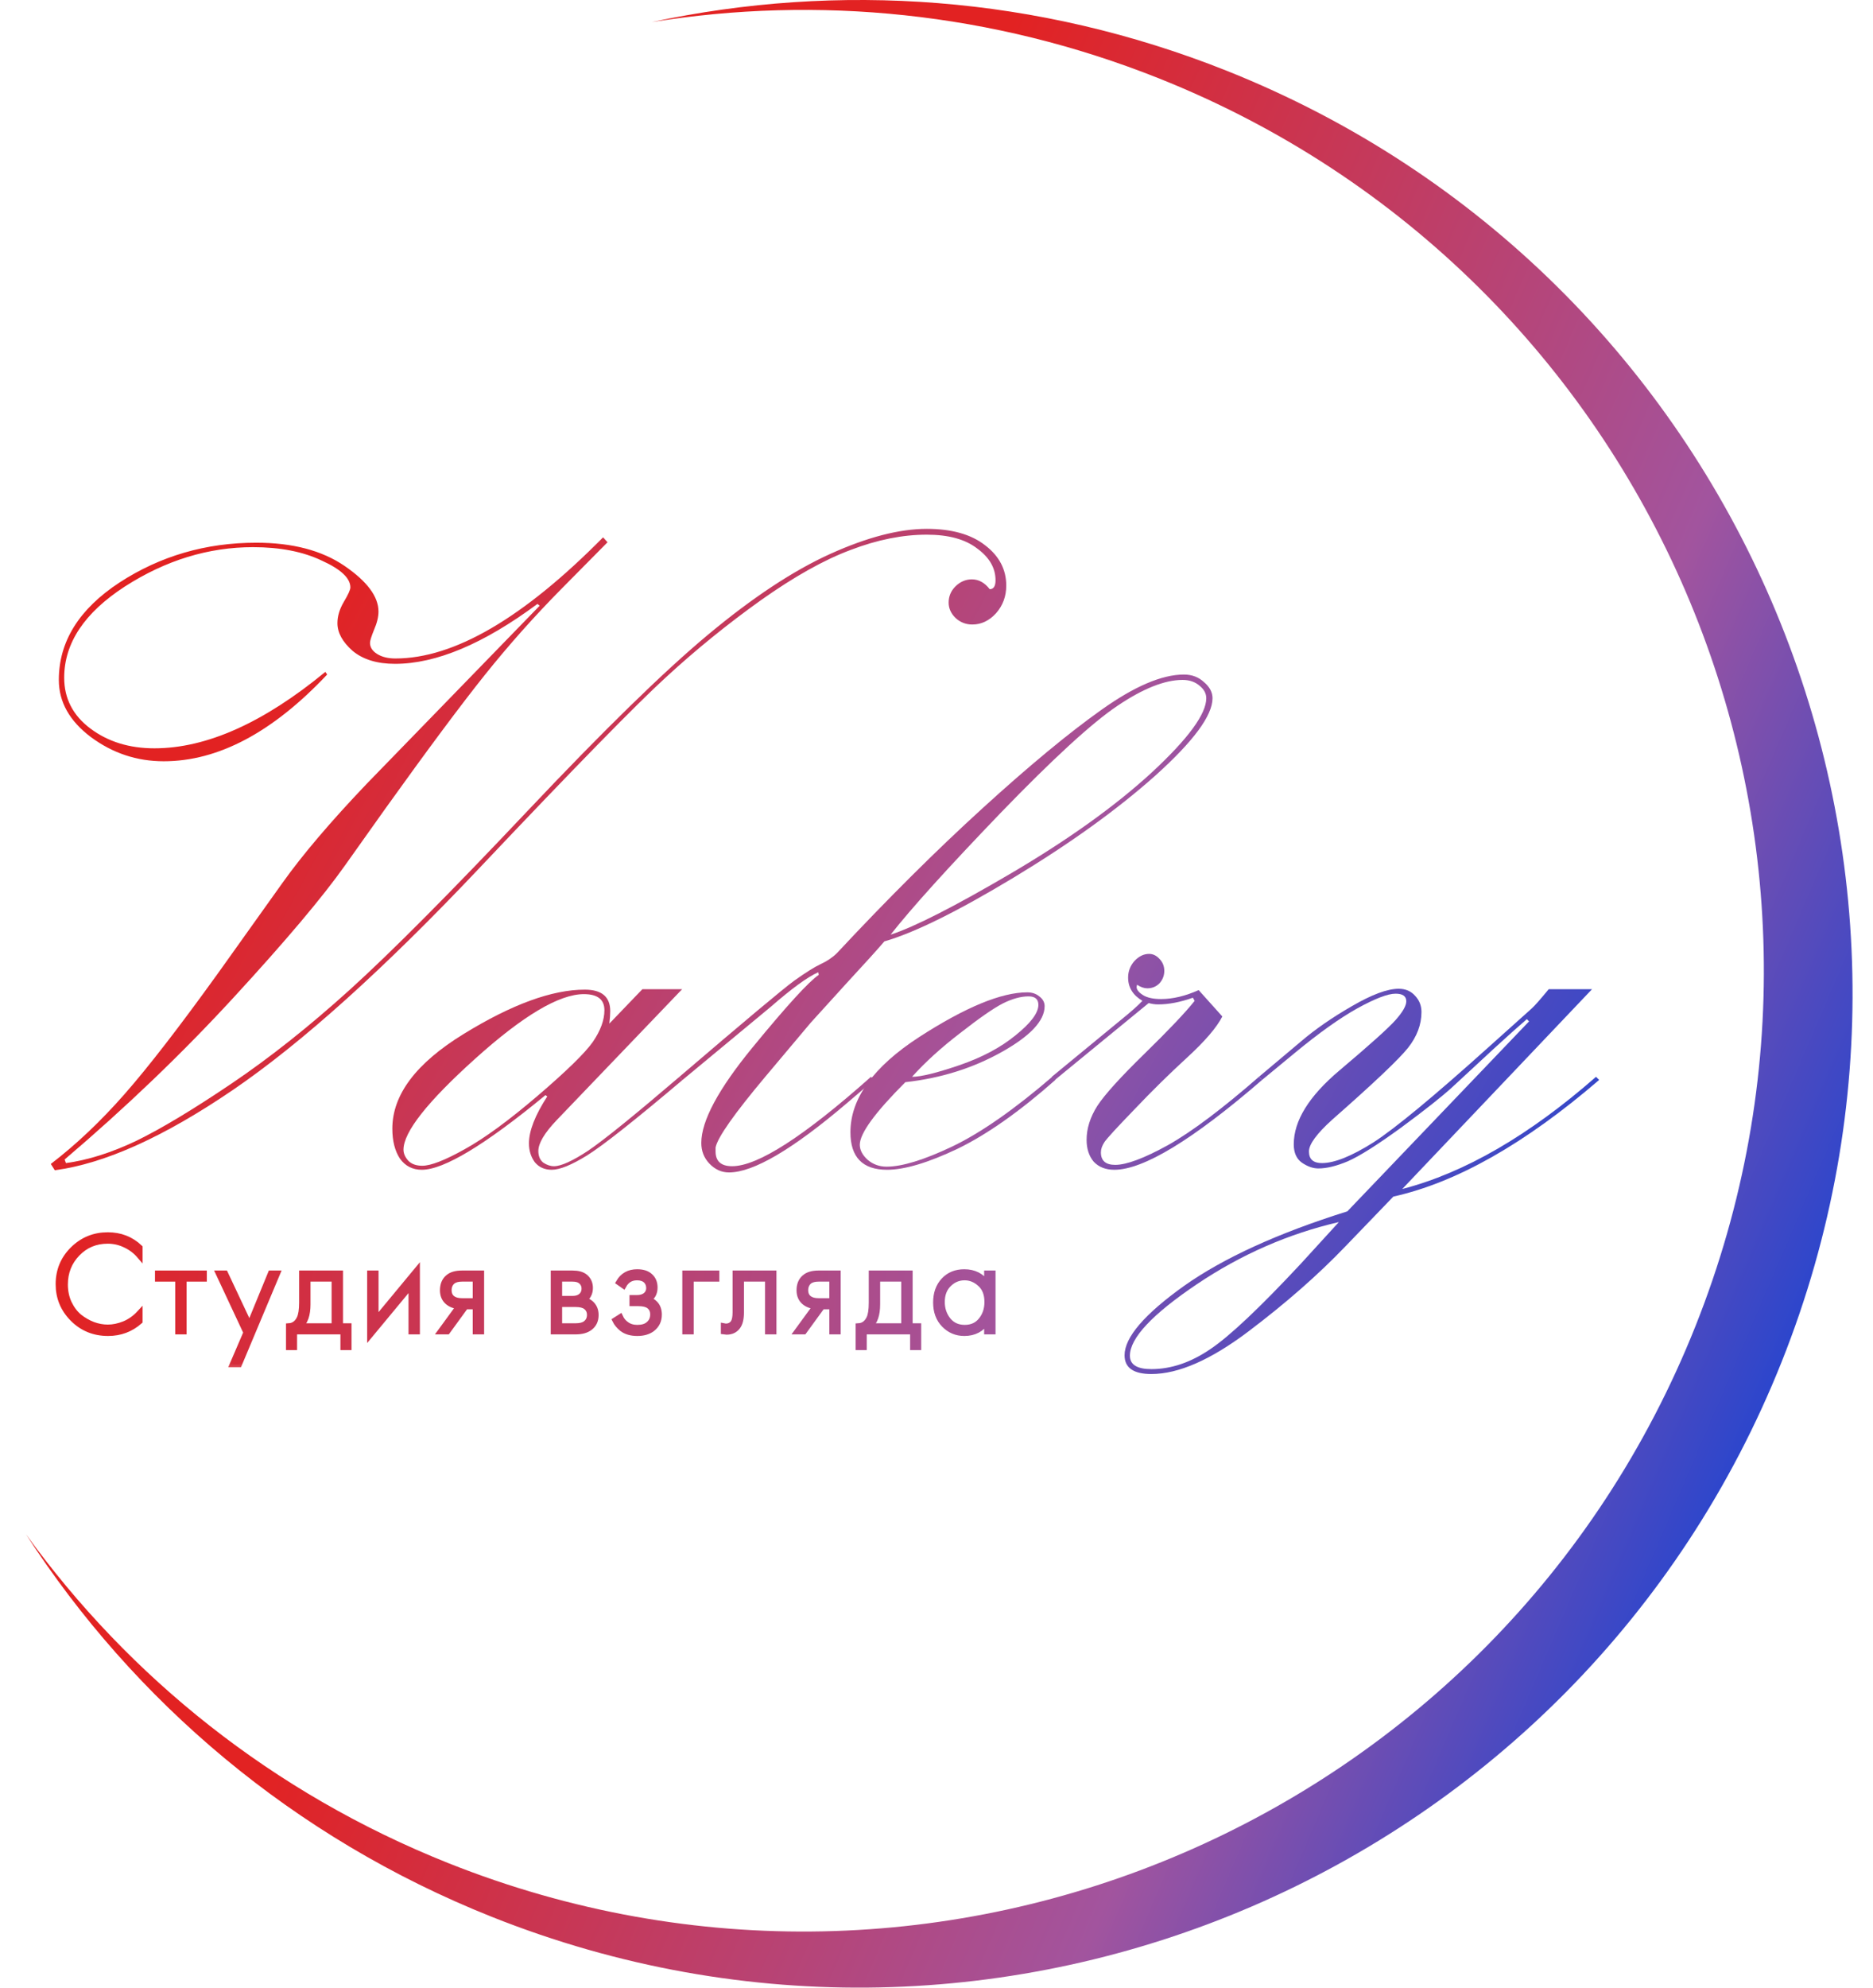 <svg width="66" height="70" viewBox="0 0 66 70" fill="none" xmlns="http://www.w3.org/2000/svg">
<path d="M17.324 67.504C35.275 74.659 55.628 65.907 62.783 47.956C69.939 30.004 61.187 9.651 43.235 2.496C36.544 -0.171 29.519 -0.628 22.968 0.778C28.8 -0.161 34.955 0.416 40.842 2.762C58.197 9.68 66.659 29.357 59.741 46.712C52.823 64.068 33.146 72.529 15.791 65.612C9.604 63.145 4.547 59.058 0.914 54.032C4.719 59.913 10.322 64.713 17.324 67.504Z" fill="url(#paint0_linear)"/>
<path d="M1.79 40.992C2.681 40.31 3.546 39.492 4.385 38.537C5.225 37.582 6.321 36.165 7.674 34.287L9.955 31.091C10.658 30.105 11.643 28.946 12.913 27.613L19.017 21.332L18.938 21.269C17.04 22.676 15.367 23.379 13.919 23.379C13.29 23.379 12.792 23.227 12.425 22.922C12.068 22.607 11.89 22.282 11.89 21.946C11.89 21.705 11.963 21.458 12.11 21.206C12.268 20.944 12.346 20.771 12.346 20.687C12.346 20.362 12.011 20.047 11.339 19.743C10.678 19.428 9.871 19.27 8.916 19.27C7.343 19.27 5.838 19.732 4.401 20.655C2.975 21.579 2.262 22.649 2.262 23.867C2.262 24.601 2.571 25.199 3.19 25.661C3.809 26.123 4.559 26.354 5.44 26.354C7.275 26.354 9.284 25.456 11.465 23.662L11.528 23.756C9.609 25.792 7.689 26.81 5.77 26.81C4.826 26.81 3.971 26.527 3.205 25.96C2.45 25.393 2.073 24.722 2.073 23.945C2.073 22.592 2.786 21.448 4.212 20.514C5.649 19.58 7.254 19.113 9.027 19.113C10.306 19.113 11.345 19.386 12.142 19.931C12.939 20.477 13.337 21.012 13.337 21.537C13.337 21.726 13.285 21.941 13.18 22.182C13.086 22.413 13.038 22.565 13.038 22.639C13.038 22.796 13.122 22.927 13.29 23.032C13.458 23.137 13.673 23.19 13.935 23.19C16.001 23.19 18.44 21.768 21.251 18.924L21.408 19.097L19.788 20.734C18.833 21.7 17.931 22.712 17.082 23.772C16.243 24.822 15.078 26.385 13.589 28.463L12.157 30.478C11.371 31.59 10.065 33.138 8.24 35.121C6.425 37.094 4.438 38.998 2.277 40.835L2.324 40.961C3.101 40.856 3.929 40.594 4.81 40.174C5.691 39.744 6.808 39.072 8.161 38.159C9.514 37.246 10.909 36.139 12.346 34.838C13.794 33.526 15.87 31.438 18.576 28.573C21.282 25.708 23.412 23.631 24.964 22.34C26.527 21.039 27.958 20.094 29.259 19.506C30.559 18.919 31.692 18.625 32.657 18.625C33.538 18.625 34.225 18.819 34.718 19.207C35.211 19.585 35.458 20.057 35.458 20.624C35.458 21.002 35.337 21.327 35.096 21.6C34.854 21.862 34.577 21.994 34.262 21.994C34.031 21.994 33.832 21.915 33.664 21.757C33.507 21.6 33.428 21.422 33.428 21.222C33.428 21.002 33.507 20.813 33.664 20.655C33.832 20.488 34.026 20.404 34.246 20.404C34.487 20.404 34.697 20.519 34.875 20.75C35.012 20.75 35.08 20.645 35.08 20.435C35.08 20.005 34.865 19.632 34.435 19.318C34.015 18.992 33.423 18.83 32.657 18.83C31.808 18.83 30.916 19.008 29.983 19.365C29.049 19.711 27.99 20.304 26.805 21.143C25.63 21.983 24.523 22.88 23.485 23.835C22.447 24.78 20.244 27.03 16.877 30.588C13.521 34.135 10.626 36.737 8.193 38.395C5.77 40.043 3.683 40.982 1.931 41.213L1.79 40.992Z" fill="url(#paint1_linear)"/>
<path d="M22.635 34.838H24.036L19.615 39.45C19.185 39.901 18.97 40.263 18.97 40.536C18.97 40.714 19.027 40.851 19.143 40.945C19.269 41.029 19.394 41.071 19.52 41.071C19.772 41.071 20.176 40.887 20.732 40.52C21.288 40.142 22.357 39.277 23.941 37.923L24.051 38.033C22.363 39.46 21.24 40.347 20.684 40.693C20.139 41.029 19.725 41.197 19.442 41.197C19.19 41.197 18.991 41.108 18.844 40.929C18.707 40.74 18.639 40.52 18.639 40.268C18.639 39.828 18.854 39.277 19.284 38.615L19.221 38.568C17.092 40.321 15.64 41.197 14.863 41.197C14.538 41.197 14.281 41.066 14.092 40.803C13.914 40.531 13.825 40.179 13.825 39.749C13.825 38.553 14.664 37.44 16.342 36.412C18.031 35.373 19.452 34.853 20.606 34.853C21.204 34.853 21.503 35.105 21.503 35.609C21.503 35.724 21.492 35.871 21.471 36.05L22.635 34.838ZM21.298 35.578C21.298 35.2 21.057 35.011 20.574 35.011C19.704 35.011 18.424 35.772 16.736 37.293C15.057 38.804 14.218 39.87 14.218 40.489C14.218 40.625 14.276 40.756 14.391 40.882C14.507 40.998 14.669 41.055 14.879 41.055C15.183 41.055 15.681 40.861 16.374 40.473C17.076 40.085 17.936 39.455 18.954 38.584C19.971 37.713 20.616 37.083 20.889 36.695C21.162 36.296 21.298 35.924 21.298 35.578Z" fill="url(#paint2_linear)"/>
<path d="M24.051 38.033L23.941 37.923C26.249 35.95 27.596 34.822 27.985 34.539C28.383 34.255 28.692 34.061 28.913 33.956C29.143 33.851 29.337 33.72 29.495 33.563C31.278 31.653 32.987 29.953 34.624 28.463C36.26 26.973 37.655 25.818 38.809 25C39.973 24.171 40.943 23.756 41.719 23.756C42.002 23.756 42.238 23.846 42.427 24.024C42.626 24.192 42.726 24.381 42.726 24.591C42.726 25.199 42.055 26.107 40.712 27.314C39.37 28.51 37.707 29.706 35.725 30.903C33.743 32.099 32.222 32.849 31.163 33.154C30.921 33.437 30.476 33.93 29.825 34.633L28.567 36.018L26.978 37.907C25.876 39.219 25.289 40.053 25.215 40.41V40.552C25.215 40.898 25.41 41.071 25.798 41.071C26.7 41.071 28.331 40.022 30.691 37.923L30.801 38.033L29.841 38.852C27.932 40.478 26.547 41.291 25.688 41.291C25.425 41.291 25.195 41.186 24.995 40.977C24.806 40.777 24.712 40.536 24.712 40.252C24.712 39.476 25.315 38.353 26.521 36.884C27.727 35.415 28.504 34.565 28.85 34.334L28.834 34.24C28.456 34.407 27.901 34.812 27.166 35.452L24.051 38.033ZM31.383 32.917C32.222 32.645 33.643 31.921 35.646 30.745C37.66 29.559 39.307 28.379 40.586 27.204C41.866 26.018 42.506 25.147 42.506 24.591C42.506 24.423 42.427 24.276 42.27 24.15C42.112 24.014 41.913 23.945 41.672 23.945C41.043 23.945 40.277 24.25 39.375 24.858C38.483 25.456 37.109 26.716 35.253 28.636C33.407 30.556 32.117 31.983 31.383 32.917Z" fill="url(#paint3_linear)"/>
<path d="M37.078 37.923L37.188 38.033C35.929 39.145 34.781 39.953 33.743 40.457C32.704 40.95 31.876 41.197 31.257 41.197C30.397 41.197 29.967 40.756 29.967 39.875C29.967 38.689 30.774 37.571 32.39 36.522C34.015 35.473 35.284 34.948 36.197 34.948C36.365 34.948 36.506 34.995 36.622 35.09C36.748 35.184 36.81 35.3 36.81 35.436C36.81 35.95 36.302 36.49 35.284 37.057C34.267 37.624 33.139 37.975 31.902 38.112C30.832 39.182 30.297 39.917 30.297 40.316C30.297 40.504 30.392 40.683 30.58 40.851C30.769 41.008 30.989 41.087 31.241 41.087C31.787 41.087 32.557 40.851 33.554 40.378C34.561 39.896 35.735 39.077 37.078 37.923ZM32.138 37.923C32.453 37.923 33.008 37.786 33.806 37.514C34.603 37.241 35.264 36.889 35.788 36.459C36.323 36.029 36.59 35.672 36.59 35.389C36.59 35.189 36.475 35.09 36.244 35.09C35.971 35.09 35.667 35.174 35.332 35.342C35.007 35.509 34.508 35.856 33.837 36.38C33.166 36.895 32.599 37.409 32.138 37.923Z" fill="url(#paint4_linear)"/>
<path d="M37.172 38.033L37.062 37.923L39.454 35.955C39.831 35.651 40.099 35.415 40.256 35.247C39.92 35.048 39.752 34.775 39.752 34.428C39.752 34.208 39.826 34.014 39.973 33.846C40.13 33.678 40.303 33.594 40.492 33.594C40.628 33.594 40.749 33.652 40.854 33.767C40.969 33.883 41.027 34.025 41.027 34.192C41.027 34.36 40.969 34.507 40.854 34.633C40.738 34.749 40.597 34.806 40.429 34.806C40.314 34.806 40.193 34.764 40.067 34.68C40.057 34.722 40.051 34.749 40.051 34.759C40.051 34.853 40.125 34.948 40.272 35.042C40.419 35.137 40.633 35.184 40.917 35.184C41.326 35.184 41.766 35.079 42.238 34.869L43.072 35.798C42.873 36.186 42.459 36.669 41.829 37.246C41.21 37.813 40.592 38.421 39.973 39.072C39.354 39.712 39.003 40.095 38.919 40.221C38.835 40.347 38.793 40.468 38.793 40.583C38.793 40.877 38.961 41.024 39.296 41.024C39.695 41.024 40.314 40.793 41.153 40.331C41.992 39.859 43.062 39.056 44.362 37.923L44.472 38.033C42.029 40.142 40.293 41.197 39.265 41.197C38.961 41.197 38.719 41.102 38.541 40.914C38.373 40.714 38.289 40.457 38.289 40.142C38.289 39.744 38.415 39.345 38.667 38.946C38.929 38.547 39.485 37.933 40.335 37.104C41.184 36.275 41.772 35.656 42.097 35.247L42.034 35.137C41.593 35.294 41.184 35.373 40.807 35.373C40.702 35.373 40.592 35.357 40.476 35.326L37.172 38.033Z" fill="url(#paint5_linear)"/>
<path d="M44.472 38.033L44.362 37.923L45.841 36.679C46.344 36.249 46.942 35.835 47.635 35.436C48.337 35.027 48.888 34.822 49.286 34.822C49.528 34.822 49.722 34.906 49.869 35.074C50.016 35.231 50.089 35.42 50.089 35.641C50.089 36.081 49.932 36.501 49.617 36.9C49.302 37.298 48.411 38.143 46.942 39.434C46.397 39.927 46.124 40.3 46.124 40.552C46.124 40.824 46.276 40.961 46.581 40.961C47.021 40.961 47.624 40.719 48.39 40.237C49.155 39.744 50.514 38.621 52.465 36.868L53.975 35.515C54.08 35.42 54.279 35.194 54.573 34.838H56.099L49.412 41.874C51.605 41.307 53.88 39.99 56.24 37.923L56.35 38.033C53.739 40.279 51.321 41.648 49.098 42.141L47.414 43.889C46.449 44.896 45.306 45.898 43.985 46.895C42.663 47.892 41.525 48.39 40.571 48.39C39.941 48.39 39.627 48.17 39.627 47.729C39.627 47.1 40.324 46.286 41.719 45.289C43.114 44.303 45.033 43.427 47.477 42.661L53.88 35.971L53.802 35.892C53.508 36.144 53.11 36.501 52.606 36.963L51.159 38.301C50.802 38.626 50.204 39.098 49.365 39.717C48.526 40.326 47.902 40.719 47.493 40.898C47.094 41.066 46.748 41.15 46.455 41.15C46.266 41.15 46.072 41.081 45.873 40.945C45.684 40.809 45.589 40.594 45.589 40.3C45.589 39.471 46.124 38.605 47.194 37.703C48.264 36.8 48.925 36.207 49.176 35.924C49.428 35.641 49.554 35.42 49.554 35.263C49.554 35.084 49.428 34.995 49.176 34.995C48.904 34.995 48.453 35.168 47.823 35.515C47.205 35.861 46.476 36.38 45.636 37.073L44.472 38.033ZM47.178 43.039C45.406 43.448 43.738 44.177 42.175 45.227C40.602 46.286 39.815 47.126 39.815 47.745C39.815 48.06 40.067 48.217 40.571 48.217C41.263 48.217 41.95 47.986 42.632 47.525C43.313 47.073 44.383 46.066 45.841 44.502L47.178 43.039Z" fill="url(#paint6_linear)"/>
<mask id="path-3-outside-1" maskUnits="userSpaceOnUse" x="1.061" y="42.498" width="35" height="6" fill="black">
<rect fill="white" x="1.061" y="42.498" width="35" height="6"/>
<path d="M4.924 43.936V44.227C4.78 44.059 4.609 43.931 4.412 43.84C4.218 43.746 4.012 43.7 3.794 43.7C3.369 43.7 3.012 43.849 2.724 44.147C2.436 44.445 2.292 44.808 2.292 45.237C2.292 45.474 2.337 45.692 2.428 45.89C2.522 46.087 2.642 46.248 2.789 46.372C2.94 46.492 3.103 46.586 3.277 46.653C3.451 46.717 3.625 46.749 3.799 46.749C3.987 46.749 4.181 46.708 4.382 46.628C4.583 46.544 4.764 46.415 4.924 46.241V46.533C4.609 46.81 4.238 46.95 3.809 46.95C3.313 46.95 2.898 46.78 2.563 46.442C2.228 46.104 2.061 45.699 2.061 45.227C2.061 44.744 2.23 44.336 2.568 44.001C2.907 43.666 3.317 43.498 3.799 43.498C4.241 43.498 4.616 43.644 4.924 43.936Z"/>
<path d="M6.274 46.894V45.036H5.561V44.845H7.188V45.036H6.475V46.894H6.274Z"/>
<path d="M8.195 48.05L8.677 46.929L7.702 44.845H7.934L8.792 46.668L9.541 44.845H9.772L8.426 48.05H8.195Z"/>
<path d="M10.64 44.845H11.986V46.703H12.287V47.447H12.096V46.894H10.368V47.447H10.178V46.703C10.345 46.693 10.471 46.603 10.554 46.432C10.611 46.315 10.64 46.131 10.64 45.88V44.845ZM11.785 46.703V45.036H10.841V45.94C10.841 46.301 10.754 46.556 10.579 46.703H11.785Z"/>
<path d="M13.038 44.845H13.239V46.487L14.696 44.729V46.894H14.495V45.262L13.038 47.02V44.845Z"/>
<path d="M15.523 46.894L16.176 46C16.018 45.993 15.884 45.943 15.774 45.849C15.66 45.749 15.603 45.613 15.603 45.443C15.603 45.245 15.665 45.094 15.789 44.99C15.899 44.893 16.062 44.845 16.276 44.845H16.959V46.894H16.758V46.01H16.407L15.764 46.894H15.523ZM16.758 45.819V45.036H16.276C16.135 45.036 16.027 45.066 15.95 45.126C15.859 45.203 15.814 45.307 15.814 45.438C15.814 45.565 15.857 45.662 15.945 45.729C16.025 45.789 16.135 45.819 16.276 45.819H16.758Z"/>
<path d="M19.507 44.845H20.175C20.366 44.845 20.511 44.885 20.612 44.965C20.732 45.062 20.793 45.193 20.793 45.357C20.793 45.545 20.717 45.687 20.567 45.784C20.66 45.797 20.744 45.836 20.818 45.9C20.935 46.004 20.994 46.141 20.994 46.312C20.994 46.502 20.925 46.65 20.788 46.754C20.667 46.847 20.5 46.894 20.285 46.894H19.507V44.845ZM19.708 45.739H20.175C20.299 45.739 20.396 45.71 20.466 45.654C20.55 45.587 20.592 45.496 20.592 45.382C20.592 45.272 20.55 45.183 20.466 45.116C20.399 45.062 20.302 45.036 20.175 45.036H19.708V45.739ZM19.708 46.703H20.285C20.439 46.703 20.557 46.673 20.637 46.613C20.734 46.539 20.783 46.437 20.783 46.306C20.783 46.186 20.737 46.09 20.647 46.02C20.567 45.96 20.446 45.93 20.285 45.93H19.708V46.703Z"/>
<path d="M21.971 45.277L21.805 45.161C21.946 44.92 22.162 44.8 22.453 44.8C22.651 44.8 22.802 44.848 22.905 44.945C23.016 45.042 23.071 45.175 23.071 45.342C23.071 45.543 22.992 45.685 22.835 45.769C22.925 45.789 23.006 45.834 23.076 45.905C23.173 46.002 23.222 46.132 23.222 46.297C23.222 46.508 23.142 46.675 22.981 46.799C22.847 46.899 22.673 46.95 22.458 46.95C22.237 46.95 22.058 46.898 21.921 46.794C21.81 46.703 21.728 46.605 21.675 46.497L21.855 46.382C21.906 46.492 21.978 46.58 22.072 46.643C22.175 46.72 22.304 46.759 22.458 46.759C22.629 46.759 22.76 46.72 22.85 46.643C22.957 46.556 23.011 46.439 23.011 46.291C23.011 46.161 22.964 46.06 22.87 45.99C22.79 45.93 22.664 45.9 22.494 45.9H22.282V45.709H22.438C22.569 45.709 22.671 45.68 22.745 45.623C22.828 45.556 22.87 45.469 22.87 45.362C22.87 45.255 22.835 45.166 22.765 45.096C22.688 45.026 22.582 44.99 22.448 44.99C22.234 44.99 22.075 45.086 21.971 45.277Z"/>
<path d="M24.143 46.894V44.845H25.248V45.036H24.344V46.894H24.143Z"/>
<path d="M27.26 44.845V46.894H27.059V45.036H26.115V46.221C26.115 46.446 26.075 46.611 25.994 46.718C25.904 46.842 25.773 46.904 25.602 46.904C25.582 46.904 25.549 46.901 25.502 46.894V46.703C25.535 46.71 25.561 46.713 25.577 46.713C25.691 46.713 25.78 46.668 25.844 46.578C25.89 46.504 25.914 46.385 25.914 46.221V44.845H27.26Z"/>
<path d="M28.087 46.894L28.74 46C28.583 45.993 28.449 45.943 28.338 45.849C28.225 45.749 28.168 45.613 28.168 45.443C28.168 45.245 28.23 45.094 28.354 44.99C28.464 44.893 28.627 44.845 28.841 44.845H29.524V46.894H29.323V46.01H28.971L28.328 46.894H28.087ZM29.323 45.819V45.036H28.841C28.7 45.036 28.591 45.066 28.514 45.126C28.424 45.203 28.379 45.307 28.379 45.438C28.379 45.565 28.422 45.662 28.509 45.729C28.59 45.789 28.7 45.819 28.841 45.819H29.323Z"/>
<path d="M30.713 44.845H32.059V46.703H32.361V47.447H32.17V46.894H30.442V47.447H30.251V46.703C30.419 46.693 30.544 46.603 30.628 46.432C30.685 46.315 30.713 46.131 30.713 45.88V44.845ZM31.858 46.703V45.036H30.914V45.94C30.914 46.301 30.827 46.556 30.653 46.703H31.858Z"/>
<path d="M34.779 45.201V44.845H34.98V46.894H34.779V46.528C34.595 46.809 34.329 46.95 33.98 46.95C33.703 46.95 33.467 46.851 33.272 46.653C33.078 46.456 32.981 46.194 32.981 45.87C32.981 45.551 33.073 45.294 33.257 45.096C33.441 44.898 33.682 44.8 33.98 44.8C34.322 44.8 34.588 44.934 34.779 45.201ZM33.991 44.99C33.773 44.99 33.585 45.069 33.428 45.227C33.271 45.381 33.192 45.59 33.192 45.854C33.192 46.099 33.264 46.312 33.408 46.492C33.552 46.67 33.748 46.759 33.996 46.759C34.24 46.759 34.433 46.672 34.573 46.497C34.717 46.32 34.789 46.106 34.789 45.854C34.789 45.577 34.707 45.364 34.543 45.217C34.379 45.066 34.195 44.99 33.991 44.99Z"/>
</mask>
<path d="M4.924 43.936V44.227C4.78 44.059 4.609 43.931 4.412 43.84C4.218 43.746 4.012 43.7 3.794 43.7C3.369 43.7 3.012 43.849 2.724 44.147C2.436 44.445 2.292 44.808 2.292 45.237C2.292 45.474 2.337 45.692 2.428 45.89C2.522 46.087 2.642 46.248 2.789 46.372C2.94 46.492 3.103 46.586 3.277 46.653C3.451 46.717 3.625 46.749 3.799 46.749C3.987 46.749 4.181 46.708 4.382 46.628C4.583 46.544 4.764 46.415 4.924 46.241V46.533C4.609 46.81 4.238 46.95 3.809 46.95C3.313 46.95 2.898 46.78 2.563 46.442C2.228 46.104 2.061 45.699 2.061 45.227C2.061 44.744 2.23 44.336 2.568 44.001C2.907 43.666 3.317 43.498 3.799 43.498C4.241 43.498 4.616 43.644 4.924 43.936Z" fill="url(#paint7_linear)"/>
<path d="M6.274 46.894V45.036H5.561V44.845H7.188V45.036H6.475V46.894H6.274Z" fill="url(#paint8_linear)"/>
<path d="M8.195 48.05L8.677 46.929L7.702 44.845H7.934L8.792 46.668L9.541 44.845H9.772L8.426 48.05H8.195Z" fill="url(#paint9_linear)"/>
<path d="M10.64 44.845H11.986V46.703H12.287V47.447H12.096V46.894H10.368V47.447H10.178V46.703C10.345 46.693 10.471 46.603 10.554 46.432C10.611 46.315 10.64 46.131 10.64 45.88V44.845ZM11.785 46.703V45.036H10.841V45.94C10.841 46.301 10.754 46.556 10.579 46.703H11.785Z" fill="url(#paint10_linear)"/>
<path d="M13.038 44.845H13.239V46.487L14.696 44.729V46.894H14.495V45.262L13.038 47.02V44.845Z" fill="url(#paint11_linear)"/>
<path d="M15.523 46.894L16.176 46C16.018 45.993 15.884 45.943 15.774 45.849C15.66 45.749 15.603 45.613 15.603 45.443C15.603 45.245 15.665 45.094 15.789 44.99C15.899 44.893 16.062 44.845 16.276 44.845H16.959V46.894H16.758V46.01H16.407L15.764 46.894H15.523ZM16.758 45.819V45.036H16.276C16.135 45.036 16.027 45.066 15.95 45.126C15.859 45.203 15.814 45.307 15.814 45.438C15.814 45.565 15.857 45.662 15.945 45.729C16.025 45.789 16.135 45.819 16.276 45.819H16.758Z" fill="url(#paint12_linear)"/>
<path d="M19.507 44.845H20.175C20.366 44.845 20.511 44.885 20.612 44.965C20.732 45.062 20.793 45.193 20.793 45.357C20.793 45.545 20.717 45.687 20.567 45.784C20.66 45.797 20.744 45.836 20.818 45.9C20.935 46.004 20.994 46.141 20.994 46.312C20.994 46.502 20.925 46.65 20.788 46.754C20.667 46.847 20.5 46.894 20.285 46.894H19.507V44.845ZM19.708 45.739H20.175C20.299 45.739 20.396 45.71 20.466 45.654C20.55 45.587 20.592 45.496 20.592 45.382C20.592 45.272 20.55 45.183 20.466 45.116C20.399 45.062 20.302 45.036 20.175 45.036H19.708V45.739ZM19.708 46.703H20.285C20.439 46.703 20.557 46.673 20.637 46.613C20.734 46.539 20.783 46.437 20.783 46.306C20.783 46.186 20.737 46.09 20.647 46.02C20.567 45.96 20.446 45.93 20.285 45.93H19.708V46.703Z" fill="url(#paint13_linear)"/>
<path d="M21.971 45.277L21.805 45.161C21.946 44.92 22.162 44.8 22.453 44.8C22.651 44.8 22.802 44.848 22.905 44.945C23.016 45.042 23.071 45.175 23.071 45.342C23.071 45.543 22.992 45.685 22.835 45.769C22.925 45.789 23.006 45.834 23.076 45.905C23.173 46.002 23.222 46.132 23.222 46.297C23.222 46.508 23.142 46.675 22.981 46.799C22.847 46.899 22.673 46.95 22.458 46.95C22.237 46.95 22.058 46.898 21.921 46.794C21.81 46.703 21.728 46.605 21.675 46.497L21.855 46.382C21.906 46.492 21.978 46.58 22.072 46.643C22.175 46.72 22.304 46.759 22.458 46.759C22.629 46.759 22.76 46.72 22.85 46.643C22.957 46.556 23.011 46.439 23.011 46.291C23.011 46.161 22.964 46.06 22.87 45.99C22.79 45.93 22.664 45.9 22.494 45.9H22.282V45.709H22.438C22.569 45.709 22.671 45.68 22.745 45.623C22.828 45.556 22.87 45.469 22.87 45.362C22.87 45.255 22.835 45.166 22.765 45.096C22.688 45.026 22.582 44.99 22.448 44.99C22.234 44.99 22.075 45.086 21.971 45.277Z" fill="url(#paint14_linear)"/>
<path d="M24.143 46.894V44.845H25.248V45.036H24.344V46.894H24.143Z" fill="url(#paint15_linear)"/>
<path d="M27.26 44.845V46.894H27.059V45.036H26.115V46.221C26.115 46.446 26.075 46.611 25.994 46.718C25.904 46.842 25.773 46.904 25.602 46.904C25.582 46.904 25.549 46.901 25.502 46.894V46.703C25.535 46.71 25.561 46.713 25.577 46.713C25.691 46.713 25.78 46.668 25.844 46.578C25.89 46.504 25.914 46.385 25.914 46.221V44.845H27.26Z" fill="url(#paint16_linear)"/>
<path d="M28.087 46.894L28.74 46C28.583 45.993 28.449 45.943 28.338 45.849C28.225 45.749 28.168 45.613 28.168 45.443C28.168 45.245 28.23 45.094 28.354 44.99C28.464 44.893 28.627 44.845 28.841 44.845H29.524V46.894H29.323V46.01H28.971L28.328 46.894H28.087ZM29.323 45.819V45.036H28.841C28.7 45.036 28.591 45.066 28.514 45.126C28.424 45.203 28.379 45.307 28.379 45.438C28.379 45.565 28.422 45.662 28.509 45.729C28.59 45.789 28.7 45.819 28.841 45.819H29.323Z" fill="url(#paint17_linear)"/>
<path d="M30.713 44.845H32.059V46.703H32.361V47.447H32.17V46.894H30.442V47.447H30.251V46.703C30.419 46.693 30.544 46.603 30.628 46.432C30.685 46.315 30.713 46.131 30.713 45.88V44.845ZM31.858 46.703V45.036H30.914V45.94C30.914 46.301 30.827 46.556 30.653 46.703H31.858Z" fill="url(#paint18_linear)"/>
<path d="M34.779 45.201V44.845H34.98V46.894H34.779V46.528C34.595 46.809 34.329 46.95 33.98 46.95C33.703 46.95 33.467 46.851 33.272 46.653C33.078 46.456 32.981 46.194 32.981 45.87C32.981 45.551 33.073 45.294 33.257 45.096C33.441 44.898 33.682 44.8 33.98 44.8C34.322 44.8 34.588 44.934 34.779 45.201ZM33.991 44.99C33.773 44.99 33.585 45.069 33.428 45.227C33.271 45.381 33.192 45.59 33.192 45.854C33.192 46.099 33.264 46.312 33.408 46.492C33.552 46.67 33.748 46.759 33.996 46.759C34.24 46.759 34.433 46.672 34.573 46.497C34.717 46.32 34.789 46.106 34.789 45.854C34.789 45.577 34.707 45.364 34.543 45.217C34.379 45.066 34.195 44.99 33.991 44.99Z" fill="url(#paint19_linear)"/>
<path d="M4.924 43.936V44.227C4.78 44.059 4.609 43.931 4.412 43.84C4.218 43.746 4.012 43.7 3.794 43.7C3.369 43.7 3.012 43.849 2.724 44.147C2.436 44.445 2.292 44.808 2.292 45.237C2.292 45.474 2.337 45.692 2.428 45.89C2.522 46.087 2.642 46.248 2.789 46.372C2.94 46.492 3.103 46.586 3.277 46.653C3.451 46.717 3.625 46.749 3.799 46.749C3.987 46.749 4.181 46.708 4.382 46.628C4.583 46.544 4.764 46.415 4.924 46.241V46.533C4.609 46.81 4.238 46.95 3.809 46.95C3.313 46.95 2.898 46.78 2.563 46.442C2.228 46.104 2.061 45.699 2.061 45.227C2.061 44.744 2.23 44.336 2.568 44.001C2.907 43.666 3.317 43.498 3.799 43.498C4.241 43.498 4.616 43.644 4.924 43.936Z" stroke="url(#paint20_linear)" stroke-width="0.2" mask="url(#path-3-outside-1)"/>
<path d="M6.274 46.894V45.036H5.561V44.845H7.188V45.036H6.475V46.894H6.274Z" stroke="url(#paint21_linear)" stroke-width="0.2" mask="url(#path-3-outside-1)"/>
<path d="M8.195 48.05L8.677 46.929L7.702 44.845H7.934L8.792 46.668L9.541 44.845H9.772L8.426 48.05H8.195Z" stroke="url(#paint22_linear)" stroke-width="0.2" mask="url(#path-3-outside-1)"/>
<path d="M10.64 44.845H11.986V46.703H12.287V47.447H12.096V46.894H10.368V47.447H10.178V46.703C10.345 46.693 10.471 46.603 10.554 46.432C10.611 46.315 10.64 46.131 10.64 45.88V44.845ZM11.785 46.703V45.036H10.841V45.94C10.841 46.301 10.754 46.556 10.579 46.703H11.785Z" stroke="url(#paint23_linear)" stroke-width="0.2" mask="url(#path-3-outside-1)"/>
<path d="M13.038 44.845H13.239V46.487L14.696 44.729V46.894H14.495V45.262L13.038 47.02V44.845Z" stroke="url(#paint24_linear)" stroke-width="0.2" mask="url(#path-3-outside-1)"/>
<path d="M15.523 46.894L16.176 46C16.018 45.993 15.884 45.943 15.774 45.849C15.66 45.749 15.603 45.613 15.603 45.443C15.603 45.245 15.665 45.094 15.789 44.99C15.899 44.893 16.062 44.845 16.276 44.845H16.959V46.894H16.758V46.01H16.407L15.764 46.894H15.523ZM16.758 45.819V45.036H16.276C16.135 45.036 16.027 45.066 15.95 45.126C15.859 45.203 15.814 45.307 15.814 45.438C15.814 45.565 15.857 45.662 15.945 45.729C16.025 45.789 16.135 45.819 16.276 45.819H16.758Z" stroke="url(#paint25_linear)" stroke-width="0.2" mask="url(#path-3-outside-1)"/>
<path d="M19.507 44.845H20.175C20.366 44.845 20.511 44.885 20.612 44.965C20.732 45.062 20.793 45.193 20.793 45.357C20.793 45.545 20.717 45.687 20.567 45.784C20.66 45.797 20.744 45.836 20.818 45.9C20.935 46.004 20.994 46.141 20.994 46.312C20.994 46.502 20.925 46.65 20.788 46.754C20.667 46.847 20.5 46.894 20.285 46.894H19.507V44.845ZM19.708 45.739H20.175C20.299 45.739 20.396 45.71 20.466 45.654C20.55 45.587 20.592 45.496 20.592 45.382C20.592 45.272 20.55 45.183 20.466 45.116C20.399 45.062 20.302 45.036 20.175 45.036H19.708V45.739ZM19.708 46.703H20.285C20.439 46.703 20.557 46.673 20.637 46.613C20.734 46.539 20.783 46.437 20.783 46.306C20.783 46.186 20.737 46.09 20.647 46.02C20.567 45.96 20.446 45.93 20.285 45.93H19.708V46.703Z" stroke="url(#paint26_linear)" stroke-width="0.2" mask="url(#path-3-outside-1)"/>
<path d="M21.971 45.277L21.805 45.161C21.946 44.92 22.162 44.8 22.453 44.8C22.651 44.8 22.802 44.848 22.905 44.945C23.016 45.042 23.071 45.175 23.071 45.342C23.071 45.543 22.992 45.685 22.835 45.769C22.925 45.789 23.006 45.834 23.076 45.905C23.173 46.002 23.222 46.132 23.222 46.297C23.222 46.508 23.142 46.675 22.981 46.799C22.847 46.899 22.673 46.95 22.458 46.95C22.237 46.95 22.058 46.898 21.921 46.794C21.81 46.703 21.728 46.605 21.675 46.497L21.855 46.382C21.906 46.492 21.978 46.58 22.072 46.643C22.175 46.72 22.304 46.759 22.458 46.759C22.629 46.759 22.76 46.72 22.85 46.643C22.957 46.556 23.011 46.439 23.011 46.291C23.011 46.161 22.964 46.06 22.87 45.99C22.79 45.93 22.664 45.9 22.494 45.9H22.282V45.709H22.438C22.569 45.709 22.671 45.68 22.745 45.623C22.828 45.556 22.87 45.469 22.87 45.362C22.87 45.255 22.835 45.166 22.765 45.096C22.688 45.026 22.582 44.99 22.448 44.99C22.234 44.99 22.075 45.086 21.971 45.277Z" stroke="url(#paint27_linear)" stroke-width="0.2" mask="url(#path-3-outside-1)"/>
<path d="M24.143 46.894V44.845H25.248V45.036H24.344V46.894H24.143Z" stroke="url(#paint28_linear)" stroke-width="0.2" mask="url(#path-3-outside-1)"/>
<path d="M27.26 44.845V46.894H27.059V45.036H26.115V46.221C26.115 46.446 26.075 46.611 25.994 46.718C25.904 46.842 25.773 46.904 25.602 46.904C25.582 46.904 25.549 46.901 25.502 46.894V46.703C25.535 46.71 25.561 46.713 25.577 46.713C25.691 46.713 25.78 46.668 25.844 46.578C25.89 46.504 25.914 46.385 25.914 46.221V44.845H27.26Z" stroke="url(#paint29_linear)" stroke-width="0.2" mask="url(#path-3-outside-1)"/>
<path d="M28.087 46.894L28.74 46C28.583 45.993 28.449 45.943 28.338 45.849C28.225 45.749 28.168 45.613 28.168 45.443C28.168 45.245 28.23 45.094 28.354 44.99C28.464 44.893 28.627 44.845 28.841 44.845H29.524V46.894H29.323V46.01H28.971L28.328 46.894H28.087ZM29.323 45.819V45.036H28.841C28.7 45.036 28.591 45.066 28.514 45.126C28.424 45.203 28.379 45.307 28.379 45.438C28.379 45.565 28.422 45.662 28.509 45.729C28.59 45.789 28.7 45.819 28.841 45.819H29.323Z" stroke="url(#paint30_linear)" stroke-width="0.2" mask="url(#path-3-outside-1)"/>
<path d="M30.713 44.845H32.059V46.703H32.361V47.447H32.17V46.894H30.442V47.447H30.251V46.703C30.419 46.693 30.544 46.603 30.628 46.432C30.685 46.315 30.713 46.131 30.713 45.88V44.845ZM31.858 46.703V45.036H30.914V45.94C30.914 46.301 30.827 46.556 30.653 46.703H31.858Z" stroke="url(#paint31_linear)" stroke-width="0.2" mask="url(#path-3-outside-1)"/>
<path d="M34.779 45.201V44.845H34.98V46.894H34.779V46.528C34.595 46.809 34.329 46.95 33.98 46.95C33.703 46.95 33.467 46.851 33.272 46.653C33.078 46.456 32.981 46.194 32.981 45.87C32.981 45.551 33.073 45.294 33.257 45.096C33.441 44.898 33.682 44.8 33.98 44.8C34.322 44.8 34.588 44.934 34.779 45.201ZM33.991 44.99C33.773 44.99 33.585 45.069 33.428 45.227C33.271 45.381 33.192 45.59 33.192 45.854C33.192 46.099 33.264 46.312 33.408 46.492C33.552 46.67 33.748 46.759 33.996 46.759C34.24 46.759 34.433 46.672 34.573 46.497C34.717 46.32 34.789 46.106 34.789 45.854C34.789 45.577 34.707 45.364 34.543 45.217C34.379 45.066 34.195 44.99 33.991 44.99Z" stroke="url(#paint32_linear)" stroke-width="0.2" mask="url(#path-3-outside-1)"/>
<defs>
<linearGradient id="paint0_linear" x1="17.959" y1="30.905" x2="63.949" y2="50.645" gradientUnits="userSpaceOnUse">
<stop offset="0.088" stop-color="#E22222"/>
<stop offset="0.67" stop-color="#A2549E"/>
<stop offset="1" stop-color="#1B44D3"/>
</linearGradient>
<linearGradient id="paint1_linear" x1="9.992" y1="23.408" x2="56.35" y2="48.39" gradientUnits="userSpaceOnUse">
<stop stop-color="#E22222"/>
<stop offset="0.537" stop-color="#A2549E"/>
<stop offset="1" stop-color="#1B44D3"/>
</linearGradient>
<linearGradient id="paint2_linear" x1="9.992" y1="23.408" x2="56.35" y2="48.39" gradientUnits="userSpaceOnUse">
<stop stop-color="#E22222"/>
<stop offset="0.537" stop-color="#A2549E"/>
<stop offset="1" stop-color="#1B44D3"/>
</linearGradient>
<linearGradient id="paint3_linear" x1="9.992" y1="23.408" x2="56.35" y2="48.39" gradientUnits="userSpaceOnUse">
<stop stop-color="#E22222"/>
<stop offset="0.537" stop-color="#A2549E"/>
<stop offset="1" stop-color="#1B44D3"/>
</linearGradient>
<linearGradient id="paint4_linear" x1="9.992" y1="23.408" x2="56.35" y2="48.39" gradientUnits="userSpaceOnUse">
<stop stop-color="#E22222"/>
<stop offset="0.537" stop-color="#A2549E"/>
<stop offset="1" stop-color="#1B44D3"/>
</linearGradient>
<linearGradient id="paint5_linear" x1="9.992" y1="23.408" x2="56.35" y2="48.39" gradientUnits="userSpaceOnUse">
<stop stop-color="#E22222"/>
<stop offset="0.537" stop-color="#A2549E"/>
<stop offset="1" stop-color="#1B44D3"/>
</linearGradient>
<linearGradient id="paint6_linear" x1="9.992" y1="23.408" x2="56.35" y2="48.39" gradientUnits="userSpaceOnUse">
<stop stop-color="#E22222"/>
<stop offset="0.537" stop-color="#A2549E"/>
<stop offset="1" stop-color="#1B44D3"/>
</linearGradient>
<linearGradient id="paint7_linear" x1="2.057" y1="45.772" x2="34.975" y2="45.772" gradientUnits="userSpaceOnUse">
<stop stop-color="#E22222"/>
<stop offset="1" stop-color="#A2549E"/>
</linearGradient>
<linearGradient id="paint8_linear" x1="2.057" y1="45.772" x2="34.975" y2="45.772" gradientUnits="userSpaceOnUse">
<stop stop-color="#E22222"/>
<stop offset="1" stop-color="#A2549E"/>
</linearGradient>
<linearGradient id="paint9_linear" x1="2.057" y1="45.772" x2="34.975" y2="45.772" gradientUnits="userSpaceOnUse">
<stop stop-color="#E22222"/>
<stop offset="1" stop-color="#A2549E"/>
</linearGradient>
<linearGradient id="paint10_linear" x1="2.057" y1="45.772" x2="34.975" y2="45.772" gradientUnits="userSpaceOnUse">
<stop stop-color="#E22222"/>
<stop offset="1" stop-color="#A2549E"/>
</linearGradient>
<linearGradient id="paint11_linear" x1="2.057" y1="45.772" x2="34.975" y2="45.772" gradientUnits="userSpaceOnUse">
<stop stop-color="#E22222"/>
<stop offset="1" stop-color="#A2549E"/>
</linearGradient>
<linearGradient id="paint12_linear" x1="2.057" y1="45.772" x2="34.975" y2="45.772" gradientUnits="userSpaceOnUse">
<stop stop-color="#E22222"/>
<stop offset="1" stop-color="#A2549E"/>
</linearGradient>
<linearGradient id="paint13_linear" x1="2.057" y1="45.772" x2="34.975" y2="45.772" gradientUnits="userSpaceOnUse">
<stop stop-color="#E22222"/>
<stop offset="1" stop-color="#A2549E"/>
</linearGradient>
<linearGradient id="paint14_linear" x1="2.057" y1="45.772" x2="34.975" y2="45.772" gradientUnits="userSpaceOnUse">
<stop stop-color="#E22222"/>
<stop offset="1" stop-color="#A2549E"/>
</linearGradient>
<linearGradient id="paint15_linear" x1="2.057" y1="45.772" x2="34.975" y2="45.772" gradientUnits="userSpaceOnUse">
<stop stop-color="#E22222"/>
<stop offset="1" stop-color="#A2549E"/>
</linearGradient>
<linearGradient id="paint16_linear" x1="2.057" y1="45.772" x2="34.975" y2="45.772" gradientUnits="userSpaceOnUse">
<stop stop-color="#E22222"/>
<stop offset="1" stop-color="#A2549E"/>
</linearGradient>
<linearGradient id="paint17_linear" x1="2.057" y1="45.772" x2="34.975" y2="45.772" gradientUnits="userSpaceOnUse">
<stop stop-color="#E22222"/>
<stop offset="1" stop-color="#A2549E"/>
</linearGradient>
<linearGradient id="paint18_linear" x1="2.057" y1="45.772" x2="34.975" y2="45.772" gradientUnits="userSpaceOnUse">
<stop stop-color="#E22222"/>
<stop offset="1" stop-color="#A2549E"/>
</linearGradient>
<linearGradient id="paint19_linear" x1="2.057" y1="45.772" x2="34.975" y2="45.772" gradientUnits="userSpaceOnUse">
<stop stop-color="#E22222"/>
<stop offset="1" stop-color="#A2549E"/>
</linearGradient>
<linearGradient id="paint20_linear" x1="2.057" y1="43.474" x2="55.923" y2="48.07" gradientUnits="userSpaceOnUse">
<stop stop-color="#E22222"/>
<stop offset="0.62" stop-color="#A2549E"/>
<stop offset="1" stop-color="#153FD3"/>
</linearGradient>
<linearGradient id="paint21_linear" x1="2.057" y1="43.474" x2="55.923" y2="48.07" gradientUnits="userSpaceOnUse">
<stop stop-color="#E22222"/>
<stop offset="0.62" stop-color="#A2549E"/>
<stop offset="1" stop-color="#153FD3"/>
</linearGradient>
<linearGradient id="paint22_linear" x1="2.057" y1="43.474" x2="55.923" y2="48.07" gradientUnits="userSpaceOnUse">
<stop stop-color="#E22222"/>
<stop offset="0.62" stop-color="#A2549E"/>
<stop offset="1" stop-color="#153FD3"/>
</linearGradient>
<linearGradient id="paint23_linear" x1="2.057" y1="43.474" x2="55.923" y2="48.07" gradientUnits="userSpaceOnUse">
<stop stop-color="#E22222"/>
<stop offset="0.62" stop-color="#A2549E"/>
<stop offset="1" stop-color="#153FD3"/>
</linearGradient>
<linearGradient id="paint24_linear" x1="2.057" y1="43.474" x2="55.923" y2="48.07" gradientUnits="userSpaceOnUse">
<stop stop-color="#E22222"/>
<stop offset="0.62" stop-color="#A2549E"/>
<stop offset="1" stop-color="#153FD3"/>
</linearGradient>
<linearGradient id="paint25_linear" x1="2.057" y1="43.474" x2="55.923" y2="48.07" gradientUnits="userSpaceOnUse">
<stop stop-color="#E22222"/>
<stop offset="0.62" stop-color="#A2549E"/>
<stop offset="1" stop-color="#153FD3"/>
</linearGradient>
<linearGradient id="paint26_linear" x1="2.057" y1="43.474" x2="55.923" y2="48.07" gradientUnits="userSpaceOnUse">
<stop stop-color="#E22222"/>
<stop offset="0.62" stop-color="#A2549E"/>
<stop offset="1" stop-color="#153FD3"/>
</linearGradient>
<linearGradient id="paint27_linear" x1="2.057" y1="43.474" x2="55.923" y2="48.07" gradientUnits="userSpaceOnUse">
<stop stop-color="#E22222"/>
<stop offset="0.62" stop-color="#A2549E"/>
<stop offset="1" stop-color="#153FD3"/>
</linearGradient>
<linearGradient id="paint28_linear" x1="2.057" y1="43.474" x2="55.923" y2="48.07" gradientUnits="userSpaceOnUse">
<stop stop-color="#E22222"/>
<stop offset="0.62" stop-color="#A2549E"/>
<stop offset="1" stop-color="#153FD3"/>
</linearGradient>
<linearGradient id="paint29_linear" x1="2.057" y1="43.474" x2="55.923" y2="48.07" gradientUnits="userSpaceOnUse">
<stop stop-color="#E22222"/>
<stop offset="0.62" stop-color="#A2549E"/>
<stop offset="1" stop-color="#153FD3"/>
</linearGradient>
<linearGradient id="paint30_linear" x1="2.057" y1="43.474" x2="55.923" y2="48.07" gradientUnits="userSpaceOnUse">
<stop stop-color="#E22222"/>
<stop offset="0.62" stop-color="#A2549E"/>
<stop offset="1" stop-color="#153FD3"/>
</linearGradient>
<linearGradient id="paint31_linear" x1="2.057" y1="43.474" x2="55.923" y2="48.07" gradientUnits="userSpaceOnUse">
<stop stop-color="#E22222"/>
<stop offset="0.62" stop-color="#A2549E"/>
<stop offset="1" stop-color="#153FD3"/>
</linearGradient>
<linearGradient id="paint32_linear" x1="2.057" y1="43.474" x2="55.923" y2="48.07" gradientUnits="userSpaceOnUse">
<stop stop-color="#E22222"/>
<stop offset="0.62" stop-color="#A2549E"/>
<stop offset="1" stop-color="#153FD3"/>
</linearGradient>
</defs>
</svg>
